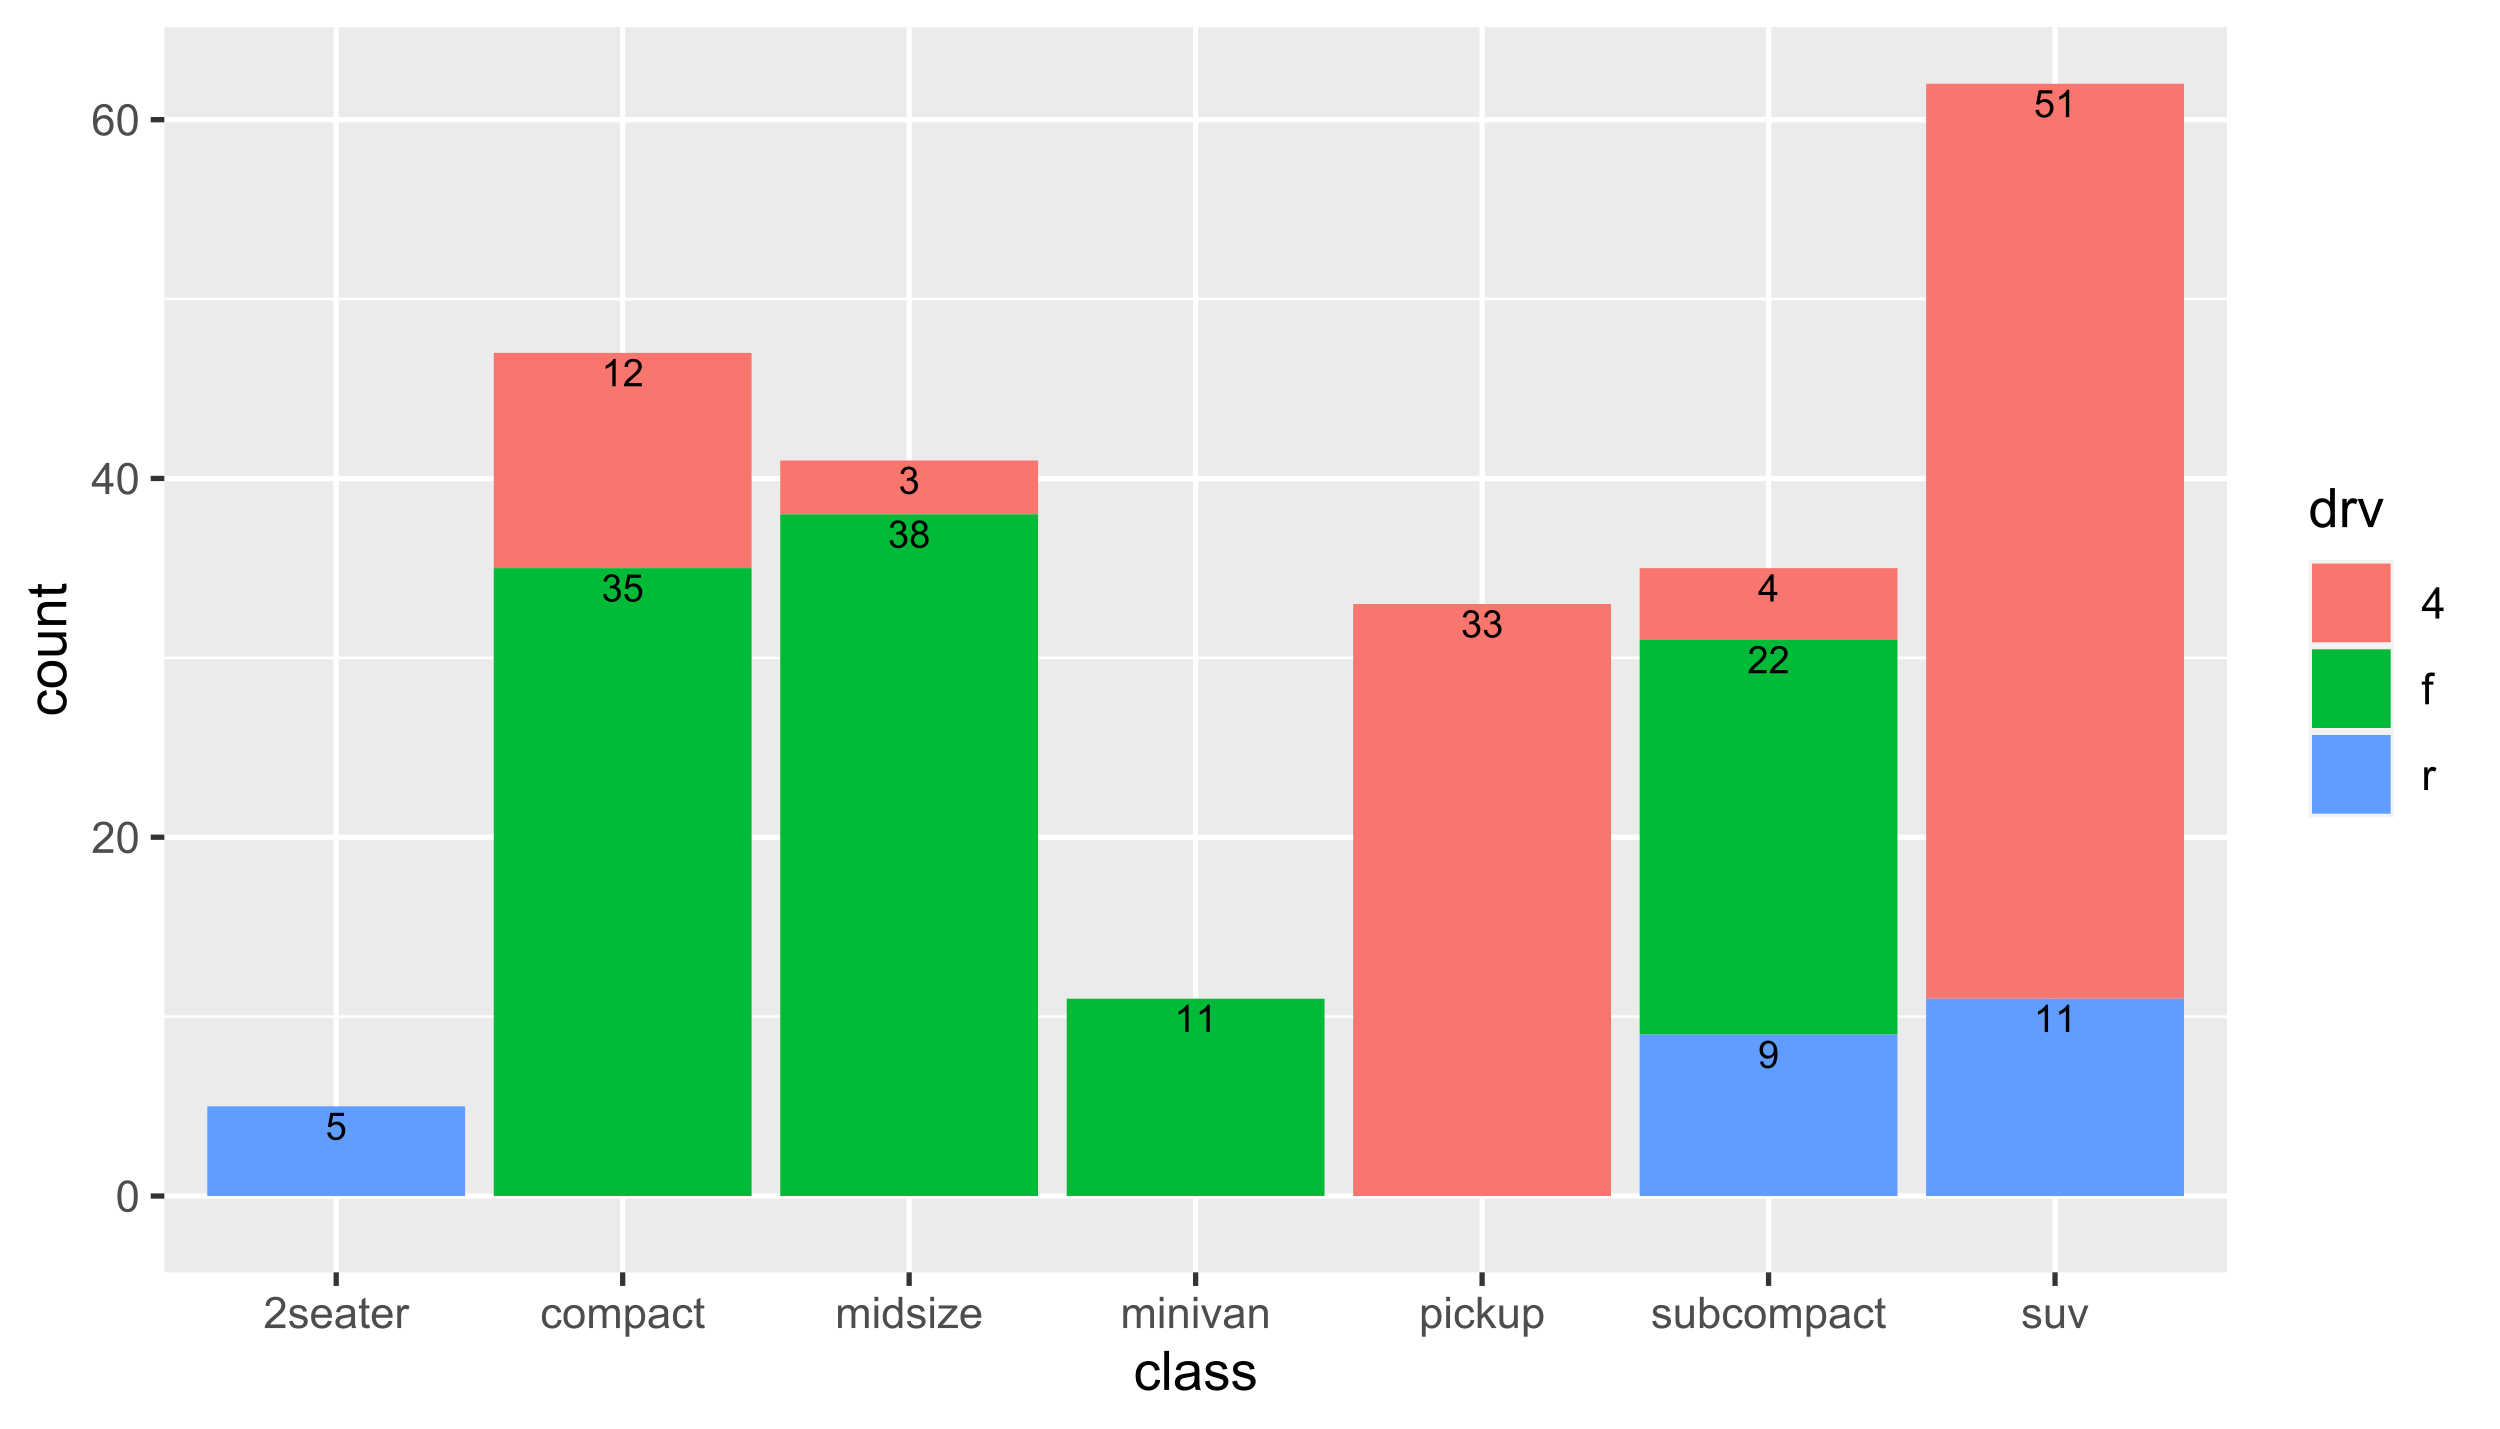 <?xml version="1.0" encoding="UTF-8"?>
<svg xmlns="http://www.w3.org/2000/svg" xmlns:xlink="http://www.w3.org/1999/xlink" width="504pt" height="288pt" viewBox="0 0 504 288" version="1.1">
<defs>
<g>
<symbol overflow="visible" id="glyph0-0">
<path style="stroke:none;" d="M 0.961 0 L 0.961 -4.801 L 4.801 -4.801 L 4.801 0 Z M 1.082 -0.121 L 4.68 -0.121 L 4.68 -4.68 L 1.082 -4.68 Z M 1.082 -0.121 "/>
</symbol>
<symbol overflow="visible" id="glyph0-1">
<path style="stroke:none;" d="M 2.863 0 L 2.188 0 L 2.188 -4.301 C 2.02 -4.145 1.809 -3.988 1.547 -3.836 C 1.281 -3.68 1.043 -3.562 0.836 -3.488 L 0.836 -4.141 C 1.211 -4.316 1.539 -4.531 1.824 -4.785 C 2.105 -5.035 2.309 -5.281 2.426 -5.523 L 2.863 -5.523 Z M 2.863 0 "/>
</symbol>
<symbol overflow="visible" id="glyph0-2">
<path style="stroke:none;" d="M 3.867 -0.648 L 3.867 0 L 0.234 0 C 0.227 -0.16 0.25 -0.316 0.312 -0.469 C 0.398 -0.715 0.547 -0.957 0.754 -1.199 C 0.957 -1.438 1.254 -1.715 1.641 -2.031 C 2.234 -2.52 2.637 -2.91 2.848 -3.199 C 3.059 -3.484 3.164 -3.754 3.164 -4.012 C 3.164 -4.273 3.066 -4.496 2.879 -4.684 C 2.684 -4.863 2.434 -4.957 2.129 -4.961 C 1.801 -4.957 1.543 -4.859 1.352 -4.668 C 1.152 -4.473 1.055 -4.203 1.055 -3.859 L 0.359 -3.93 C 0.402 -4.445 0.582 -4.84 0.895 -5.113 C 1.203 -5.383 1.621 -5.52 2.145 -5.523 C 2.672 -5.52 3.09 -5.371 3.398 -5.082 C 3.703 -4.785 3.855 -4.426 3.859 -3.996 C 3.855 -3.773 3.809 -3.555 3.723 -3.344 C 3.629 -3.129 3.48 -2.906 3.277 -2.672 C 3.066 -2.438 2.719 -2.113 2.234 -1.707 C 1.828 -1.363 1.57 -1.133 1.453 -1.012 C 1.336 -0.891 1.242 -0.77 1.172 -0.648 Z M 3.867 -0.648 "/>
</symbol>
<symbol overflow="visible" id="glyph0-3">
<path style="stroke:none;" d="M 0.324 -1.453 L 0.996 -1.543 C 1.074 -1.156 1.203 -0.883 1.391 -0.715 C 1.574 -0.543 1.805 -0.457 2.074 -0.461 C 2.391 -0.457 2.656 -0.566 2.879 -0.789 C 3.094 -1.008 3.203 -1.281 3.207 -1.609 C 3.203 -1.918 3.102 -2.172 2.902 -2.375 C 2.695 -2.574 2.438 -2.676 2.129 -2.68 C 1.996 -2.676 1.84 -2.652 1.652 -2.602 L 1.73 -3.195 C 1.77 -3.188 1.809 -3.188 1.84 -3.188 C 2.125 -3.188 2.383 -3.262 2.613 -3.41 C 2.844 -3.559 2.957 -3.789 2.961 -4.109 C 2.957 -4.352 2.875 -4.559 2.707 -4.723 C 2.539 -4.883 2.32 -4.961 2.059 -4.965 C 1.793 -4.961 1.574 -4.879 1.402 -4.719 C 1.223 -4.551 1.113 -4.305 1.066 -3.977 L 0.391 -4.098 C 0.473 -4.543 0.66 -4.895 0.953 -5.148 C 1.242 -5.395 1.605 -5.52 2.043 -5.523 C 2.344 -5.52 2.621 -5.453 2.875 -5.328 C 3.125 -5.195 3.316 -5.02 3.453 -4.801 C 3.582 -4.574 3.648 -4.34 3.652 -4.094 C 3.648 -3.852 3.586 -3.633 3.461 -3.441 C 3.332 -3.246 3.145 -3.094 2.895 -2.977 C 3.219 -2.902 3.469 -2.746 3.652 -2.512 C 3.828 -2.273 3.918 -1.977 3.922 -1.625 C 3.918 -1.141 3.746 -0.734 3.398 -0.402 C 3.047 -0.07 2.602 0.094 2.07 0.098 C 1.586 0.094 1.188 -0.047 0.867 -0.332 C 0.547 -0.617 0.363 -0.992 0.324 -1.453 Z M 0.324 -1.453 "/>
</symbol>
<symbol overflow="visible" id="glyph0-4">
<path style="stroke:none;" d="M 2.484 0 L 2.484 -1.316 L 0.098 -1.316 L 0.098 -1.938 L 2.605 -5.5 L 3.16 -5.5 L 3.16 -1.938 L 3.902 -1.938 L 3.902 -1.316 L 3.16 -1.316 L 3.16 0 Z M 2.484 -1.938 L 2.484 -4.414 L 0.762 -1.938 Z M 2.484 -1.938 "/>
</symbol>
<symbol overflow="visible" id="glyph0-5">
<path style="stroke:none;" d="M 0.32 -1.441 L 1.027 -1.5 C 1.074 -1.156 1.195 -0.895 1.391 -0.723 C 1.578 -0.543 1.812 -0.457 2.086 -0.461 C 2.41 -0.457 2.684 -0.578 2.91 -0.828 C 3.133 -1.07 3.246 -1.398 3.25 -1.805 C 3.246 -2.188 3.137 -2.488 2.922 -2.715 C 2.703 -2.934 2.422 -3.047 2.074 -3.051 C 1.855 -3.047 1.656 -2.996 1.484 -2.902 C 1.305 -2.801 1.168 -2.672 1.074 -2.516 L 0.438 -2.598 L 0.973 -5.426 L 3.707 -5.426 L 3.707 -4.777 L 1.512 -4.777 L 1.215 -3.301 C 1.543 -3.527 1.891 -3.645 2.254 -3.645 C 2.734 -3.645 3.141 -3.477 3.469 -3.145 C 3.797 -2.812 3.961 -2.387 3.965 -1.863 C 3.961 -1.363 3.816 -0.934 3.531 -0.574 C 3.176 -0.129 2.695 0.094 2.086 0.094 C 1.586 0.094 1.176 -0.043 0.859 -0.324 C 0.543 -0.602 0.363 -0.977 0.32 -1.441 Z M 0.32 -1.441 "/>
</symbol>
<symbol overflow="visible" id="glyph0-6">
<path style="stroke:none;" d="M 1.359 -2.98 C 1.078 -3.082 0.867 -3.23 0.734 -3.422 C 0.594 -3.609 0.527 -3.836 0.531 -4.105 C 0.527 -4.5 0.672 -4.836 0.961 -5.113 C 1.25 -5.383 1.633 -5.52 2.113 -5.523 C 2.59 -5.52 2.977 -5.379 3.27 -5.102 C 3.562 -4.82 3.707 -4.48 3.711 -4.086 C 3.707 -3.828 3.641 -3.605 3.508 -3.418 C 3.371 -3.227 3.168 -3.082 2.898 -2.98 C 3.234 -2.867 3.492 -2.691 3.668 -2.449 C 3.844 -2.203 3.93 -1.91 3.934 -1.57 C 3.93 -1.102 3.766 -0.707 3.434 -0.387 C 3.102 -0.066 2.664 0.094 2.125 0.094 C 1.578 0.094 1.141 -0.066 0.809 -0.387 C 0.477 -0.707 0.309 -1.105 0.312 -1.59 C 0.309 -1.941 0.398 -2.242 0.582 -2.488 C 0.762 -2.727 1.023 -2.891 1.359 -2.98 Z M 1.223 -4.125 C 1.219 -3.863 1.301 -3.648 1.473 -3.488 C 1.637 -3.32 1.855 -3.238 2.125 -3.242 C 2.383 -3.238 2.598 -3.32 2.766 -3.484 C 2.93 -3.645 3.012 -3.848 3.016 -4.09 C 3.012 -4.336 2.926 -4.543 2.758 -4.711 C 2.586 -4.879 2.375 -4.961 2.121 -4.965 C 1.863 -4.961 1.648 -4.879 1.477 -4.719 C 1.305 -4.551 1.219 -4.355 1.223 -4.125 Z M 1.004 -1.586 C 1 -1.391 1.047 -1.203 1.141 -1.027 C 1.23 -0.844 1.367 -0.707 1.547 -0.609 C 1.727 -0.508 1.918 -0.457 2.129 -0.461 C 2.449 -0.457 2.719 -0.562 2.93 -0.773 C 3.141 -0.98 3.246 -1.242 3.246 -1.562 C 3.246 -1.887 3.137 -2.156 2.922 -2.371 C 2.703 -2.582 2.434 -2.688 2.109 -2.691 C 1.789 -2.688 1.523 -2.582 1.316 -2.375 C 1.105 -2.16 1 -1.898 1.004 -1.586 Z M 1.004 -1.586 "/>
</symbol>
<symbol overflow="visible" id="glyph0-7">
<path style="stroke:none;" d="M 0.422 -1.273 L 1.07 -1.332 C 1.121 -1.023 1.227 -0.805 1.383 -0.668 C 1.539 -0.527 1.738 -0.457 1.98 -0.461 C 2.188 -0.457 2.367 -0.504 2.527 -0.602 C 2.68 -0.695 2.809 -0.824 2.91 -0.984 C 3.008 -1.141 3.09 -1.352 3.16 -1.625 C 3.223 -1.891 3.258 -2.168 3.262 -2.453 C 3.258 -2.48 3.258 -2.527 3.258 -2.59 C 3.125 -2.371 2.941 -2.195 2.707 -2.062 C 2.473 -1.93 2.219 -1.863 1.945 -1.863 C 1.492 -1.863 1.105 -2.027 0.793 -2.359 C 0.473 -2.688 0.316 -3.121 0.32 -3.664 C 0.316 -4.219 0.48 -4.668 0.812 -5.012 C 1.137 -5.348 1.547 -5.52 2.047 -5.523 C 2.402 -5.52 2.73 -5.422 3.027 -5.234 C 3.32 -5.039 3.547 -4.766 3.703 -4.41 C 3.855 -4.051 3.93 -3.535 3.934 -2.863 C 3.93 -2.156 3.855 -1.598 3.703 -1.184 C 3.551 -0.766 3.324 -0.445 3.023 -0.23 C 2.723 -0.012 2.367 0.094 1.965 0.094 C 1.531 0.094 1.18 -0.023 0.91 -0.262 C 0.637 -0.5 0.477 -0.836 0.422 -1.273 Z M 3.184 -3.699 C 3.18 -4.082 3.078 -4.391 2.875 -4.621 C 2.668 -4.844 2.418 -4.957 2.129 -4.961 C 1.824 -4.957 1.562 -4.836 1.344 -4.594 C 1.117 -4.348 1.008 -4.027 1.012 -3.641 C 1.008 -3.289 1.113 -3.008 1.328 -2.789 C 1.539 -2.57 1.801 -2.461 2.113 -2.461 C 2.422 -2.461 2.68 -2.57 2.883 -2.789 C 3.082 -3.008 3.18 -3.309 3.184 -3.699 Z M 3.184 -3.699 "/>
</symbol>
<symbol overflow="visible" id="glyph1-0">
<path style="stroke:none;" d="M 1.102 0 L 1.102 -5.5 L 5.5 -5.5 L 5.5 0 Z M 1.238 -0.137 L 5.363 -0.137 L 5.363 -5.363 L 1.238 -5.363 Z M 1.238 -0.137 "/>
</symbol>
<symbol overflow="visible" id="glyph1-1">
<path style="stroke:none;" d="M 0.367 -3.105 C 0.363 -3.848 0.438 -4.445 0.594 -4.902 C 0.742 -5.355 0.973 -5.707 1.277 -5.953 C 1.578 -6.199 1.957 -6.32 2.418 -6.324 C 2.754 -6.32 3.051 -6.254 3.309 -6.121 C 3.562 -5.984 3.773 -5.789 3.938 -5.531 C 4.102 -5.273 4.23 -4.961 4.328 -4.594 C 4.422 -4.227 4.469 -3.73 4.473 -3.105 C 4.469 -2.367 4.395 -1.77 4.242 -1.316 C 4.09 -0.859 3.863 -0.508 3.562 -0.262 C 3.258 -0.016 2.875 0.105 2.418 0.109 C 1.809 0.105 1.332 -0.109 0.988 -0.547 C 0.57 -1.066 0.363 -1.922 0.367 -3.105 Z M 1.16 -3.105 C 1.16 -2.07 1.281 -1.379 1.523 -1.039 C 1.766 -0.695 2.062 -0.527 2.418 -0.527 C 2.773 -0.527 3.074 -0.699 3.316 -1.043 C 3.559 -1.387 3.68 -2.074 3.68 -3.105 C 3.68 -4.145 3.559 -4.832 3.316 -5.172 C 3.074 -5.512 2.77 -5.684 2.41 -5.684 C 2.051 -5.684 1.77 -5.531 1.559 -5.234 C 1.293 -4.844 1.16 -4.137 1.16 -3.105 Z M 1.16 -3.105 "/>
</symbol>
<symbol overflow="visible" id="glyph1-2">
<path style="stroke:none;" d="M 4.43 -0.742 L 4.43 0 L 0.266 0 C 0.258 -0.188 0.289 -0.367 0.355 -0.539 C 0.461 -0.82 0.629 -1.098 0.863 -1.375 C 1.094 -1.648 1.434 -1.965 1.879 -2.328 C 2.562 -2.887 3.023 -3.332 3.266 -3.664 C 3.5 -3.988 3.621 -4.301 3.625 -4.594 C 3.621 -4.898 3.512 -5.156 3.297 -5.367 C 3.074 -5.578 2.789 -5.684 2.441 -5.684 C 2.066 -5.684 1.77 -5.57 1.547 -5.348 C 1.32 -5.125 1.207 -4.816 1.207 -4.422 L 0.414 -4.504 C 0.465 -5.094 0.668 -5.543 1.027 -5.855 C 1.379 -6.164 1.855 -6.32 2.457 -6.324 C 3.059 -6.32 3.539 -6.152 3.891 -5.82 C 4.242 -5.484 4.418 -5.07 4.422 -4.578 C 4.418 -4.32 4.367 -4.074 4.266 -3.832 C 4.164 -3.59 3.992 -3.332 3.754 -3.062 C 3.512 -2.793 3.113 -2.426 2.562 -1.957 C 2.094 -1.566 1.797 -1.301 1.664 -1.16 C 1.531 -1.02 1.422 -0.879 1.34 -0.742 Z M 4.43 -0.742 "/>
</symbol>
<symbol overflow="visible" id="glyph1-3">
<path style="stroke:none;" d="M 2.844 0 L 2.844 -1.508 L 0.113 -1.508 L 0.113 -2.219 L 2.988 -6.301 L 3.617 -6.301 L 3.617 -2.219 L 4.469 -2.219 L 4.469 -1.508 L 3.617 -1.508 L 3.617 0 Z M 2.844 -2.219 L 2.844 -5.059 L 0.871 -2.219 Z M 2.844 -2.219 "/>
</symbol>
<symbol overflow="visible" id="glyph1-4">
<path style="stroke:none;" d="M 4.379 -4.758 L 3.609 -4.695 C 3.539 -4.996 3.441 -5.219 3.316 -5.359 C 3.105 -5.574 2.848 -5.684 2.543 -5.688 C 2.297 -5.684 2.078 -5.617 1.895 -5.484 C 1.648 -5.305 1.457 -5.043 1.32 -4.703 C 1.176 -4.363 1.105 -3.879 1.102 -3.25 C 1.285 -3.531 1.512 -3.742 1.781 -3.879 C 2.051 -4.016 2.332 -4.082 2.629 -4.086 C 3.141 -4.082 3.578 -3.895 3.945 -3.516 C 4.305 -3.137 4.488 -2.645 4.492 -2.047 C 4.488 -1.648 4.402 -1.281 4.234 -0.941 C 4.062 -0.602 3.828 -0.34 3.531 -0.16 C 3.23 0.02 2.895 0.105 2.52 0.109 C 1.871 0.105 1.344 -0.129 0.941 -0.602 C 0.531 -1.074 0.328 -1.855 0.332 -2.949 C 0.328 -4.16 0.551 -5.047 1.004 -5.602 C 1.395 -6.082 1.926 -6.32 2.59 -6.324 C 3.086 -6.32 3.492 -6.184 3.809 -5.906 C 4.125 -5.629 4.312 -5.246 4.379 -4.758 Z M 1.219 -2.039 C 1.219 -1.773 1.273 -1.516 1.387 -1.273 C 1.5 -1.027 1.66 -0.844 1.863 -0.719 C 2.066 -0.59 2.277 -0.527 2.504 -0.527 C 2.828 -0.527 3.109 -0.656 3.348 -0.922 C 3.578 -1.184 3.695 -1.543 3.699 -2 C 3.695 -2.43 3.582 -2.773 3.352 -3.027 C 3.117 -3.273 2.824 -3.398 2.477 -3.402 C 2.121 -3.398 1.824 -3.273 1.582 -3.027 C 1.34 -2.773 1.219 -2.445 1.219 -2.039 Z M 1.219 -2.039 "/>
</symbol>
<symbol overflow="visible" id="glyph1-5">
<path style="stroke:none;" d="M 0.27 -1.363 L 1.035 -1.484 C 1.078 -1.172 1.199 -0.938 1.395 -0.777 C 1.59 -0.609 1.863 -0.527 2.219 -0.531 C 2.57 -0.527 2.832 -0.602 3.008 -0.75 C 3.176 -0.895 3.262 -1.062 3.266 -1.258 C 3.262 -1.43 3.188 -1.566 3.039 -1.672 C 2.93 -1.734 2.664 -1.824 2.246 -1.934 C 1.676 -2.074 1.285 -2.195 1.066 -2.305 C 0.848 -2.406 0.68 -2.551 0.566 -2.738 C 0.453 -2.918 0.398 -3.125 0.398 -3.352 C 0.398 -3.555 0.445 -3.742 0.539 -3.914 C 0.633 -4.086 0.758 -4.23 0.918 -4.348 C 1.039 -4.434 1.203 -4.508 1.41 -4.574 C 1.617 -4.633 1.84 -4.664 2.078 -4.668 C 2.434 -4.664 2.75 -4.613 3.023 -4.512 C 3.293 -4.406 3.492 -4.266 3.621 -4.09 C 3.75 -3.914 3.84 -3.68 3.891 -3.387 L 3.133 -3.281 C 3.098 -3.516 2.996 -3.699 2.832 -3.832 C 2.664 -3.965 2.434 -4.031 2.137 -4.031 C 1.777 -4.031 1.523 -3.973 1.375 -3.855 C 1.223 -3.738 1.148 -3.598 1.148 -3.441 C 1.148 -3.34 1.18 -3.25 1.242 -3.172 C 1.305 -3.086 1.402 -3.02 1.539 -2.965 C 1.613 -2.934 1.84 -2.867 2.223 -2.766 C 2.766 -2.617 3.148 -2.496 3.367 -2.406 C 3.582 -2.312 3.75 -2.176 3.875 -2 C 3.996 -1.82 4.059 -1.602 4.062 -1.34 C 4.059 -1.078 3.984 -0.836 3.836 -0.609 C 3.684 -0.383 3.465 -0.207 3.184 -0.082 C 2.895 0.039 2.574 0.098 2.223 0.102 C 1.625 0.098 1.172 -0.02 0.863 -0.266 C 0.551 -0.508 0.355 -0.875 0.27 -1.363 Z M 0.27 -1.363 "/>
</symbol>
<symbol overflow="visible" id="glyph1-6">
<path style="stroke:none;" d="M 3.703 -1.469 L 4.504 -1.371 C 4.375 -0.902 4.141 -0.539 3.801 -0.285 C 3.461 -0.027 3.027 0.098 2.496 0.102 C 1.828 0.098 1.297 -0.102 0.906 -0.512 C 0.512 -0.918 0.316 -1.496 0.32 -2.242 C 0.316 -3.008 0.516 -3.605 0.914 -4.031 C 1.309 -4.453 1.82 -4.664 2.453 -4.668 C 3.059 -4.664 3.555 -4.457 3.945 -4.043 C 4.328 -3.629 4.523 -3.043 4.527 -2.289 C 4.523 -2.242 4.523 -2.176 4.523 -2.086 L 1.121 -2.086 C 1.145 -1.582 1.289 -1.195 1.547 -0.93 C 1.801 -0.66 2.117 -0.527 2.5 -0.531 C 2.781 -0.527 3.023 -0.602 3.227 -0.754 C 3.426 -0.902 3.586 -1.141 3.703 -1.469 Z M 1.164 -2.719 L 3.711 -2.719 C 3.672 -3.102 3.578 -3.387 3.422 -3.582 C 3.172 -3.879 2.852 -4.031 2.461 -4.031 C 2.105 -4.031 1.805 -3.91 1.566 -3.672 C 1.32 -3.434 1.188 -3.117 1.164 -2.719 Z M 1.164 -2.719 "/>
</symbol>
<symbol overflow="visible" id="glyph1-7">
<path style="stroke:none;" d="M 3.559 -0.562 C 3.27 -0.32 2.996 -0.148 2.73 -0.047 C 2.465 0.051 2.18 0.098 1.879 0.102 C 1.375 0.098 0.988 -0.02 0.719 -0.266 C 0.449 -0.508 0.316 -0.82 0.316 -1.203 C 0.316 -1.422 0.367 -1.629 0.469 -1.816 C 0.57 -2 0.703 -2.148 0.871 -2.262 C 1.031 -2.371 1.215 -2.453 1.426 -2.516 C 1.574 -2.551 1.805 -2.59 2.113 -2.629 C 2.734 -2.703 3.195 -2.793 3.492 -2.895 C 3.492 -3 3.492 -3.066 3.496 -3.098 C 3.492 -3.41 3.418 -3.633 3.277 -3.766 C 3.074 -3.938 2.781 -4.023 2.398 -4.027 C 2.031 -4.023 1.762 -3.961 1.59 -3.836 C 1.414 -3.707 1.289 -3.48 1.207 -3.16 L 0.453 -3.262 C 0.516 -3.582 0.629 -3.844 0.789 -4.043 C 0.945 -4.242 1.172 -4.395 1.473 -4.504 C 1.77 -4.609 2.117 -4.664 2.508 -4.668 C 2.898 -4.664 3.215 -4.617 3.457 -4.527 C 3.699 -4.434 3.879 -4.32 3.996 -4.184 C 4.109 -4.043 4.188 -3.867 4.238 -3.656 C 4.258 -3.523 4.27 -3.285 4.273 -2.945 L 4.273 -1.914 C 4.27 -1.191 4.289 -0.734 4.324 -0.547 C 4.355 -0.352 4.418 -0.172 4.52 0 L 3.711 0 C 3.629 -0.16 3.578 -0.348 3.559 -0.562 Z M 3.492 -2.289 C 3.211 -2.172 2.789 -2.074 2.23 -2 C 1.91 -1.949 1.684 -1.898 1.555 -1.844 C 1.422 -1.785 1.32 -1.699 1.25 -1.59 C 1.176 -1.477 1.141 -1.355 1.145 -1.227 C 1.141 -1.016 1.219 -0.844 1.379 -0.707 C 1.531 -0.57 1.762 -0.504 2.062 -0.504 C 2.359 -0.504 2.621 -0.566 2.855 -0.699 C 3.086 -0.824 3.258 -1.004 3.367 -1.234 C 3.449 -1.406 3.492 -1.664 3.492 -2.008 Z M 3.492 -2.289 "/>
</symbol>
<symbol overflow="visible" id="glyph1-8">
<path style="stroke:none;" d="M 2.27 -0.691 L 2.379 -0.008 C 2.16 0.039 1.965 0.059 1.797 0.059 C 1.512 0.059 1.293 0.016 1.141 -0.074 C 0.984 -0.16 0.875 -0.277 0.816 -0.422 C 0.75 -0.566 0.719 -0.871 0.723 -1.336 L 0.723 -3.961 L 0.156 -3.961 L 0.156 -4.562 L 0.723 -4.562 L 0.723 -5.695 L 1.492 -6.156 L 1.492 -4.562 L 2.27 -4.562 L 2.27 -3.961 L 1.492 -3.961 L 1.492 -1.293 C 1.488 -1.07 1.5 -0.93 1.531 -0.867 C 1.555 -0.805 1.602 -0.754 1.664 -0.715 C 1.727 -0.676 1.812 -0.656 1.93 -0.66 C 2.012 -0.656 2.125 -0.668 2.27 -0.691 Z M 2.27 -0.691 "/>
</symbol>
<symbol overflow="visible" id="glyph1-9">
<path style="stroke:none;" d="M 0.57 0 L 0.57 -4.562 L 1.266 -4.562 L 1.266 -3.871 C 1.445 -4.191 1.609 -4.406 1.758 -4.512 C 1.906 -4.613 2.07 -4.664 2.258 -4.668 C 2.516 -4.664 2.781 -4.582 3.051 -4.418 L 2.785 -3.699 C 2.59 -3.809 2.402 -3.867 2.219 -3.867 C 2.047 -3.867 1.895 -3.816 1.762 -3.715 C 1.625 -3.613 1.527 -3.473 1.473 -3.293 C 1.383 -3.016 1.34 -2.715 1.344 -2.391 L 1.344 0 Z M 0.57 0 "/>
</symbol>
<symbol overflow="visible" id="glyph1-10">
<path style="stroke:none;" d="M 3.559 -1.672 L 4.32 -1.574 C 4.234 -1.047 4.023 -0.637 3.68 -0.34 C 3.336 -0.047 2.914 0.098 2.418 0.102 C 1.793 0.098 1.293 -0.102 0.914 -0.508 C 0.531 -0.914 0.34 -1.5 0.344 -2.266 C 0.34 -2.754 0.422 -3.184 0.586 -3.559 C 0.75 -3.926 0.996 -4.203 1.332 -4.391 C 1.664 -4.57 2.027 -4.664 2.422 -4.668 C 2.914 -4.664 3.32 -4.539 3.641 -4.289 C 3.953 -4.039 4.156 -3.684 4.246 -3.223 L 3.492 -3.105 C 3.422 -3.41 3.293 -3.641 3.113 -3.797 C 2.926 -3.953 2.707 -4.031 2.453 -4.031 C 2.062 -4.031 1.746 -3.891 1.504 -3.609 C 1.258 -3.328 1.137 -2.887 1.141 -2.285 C 1.137 -1.672 1.254 -1.227 1.492 -0.949 C 1.723 -0.668 2.027 -0.527 2.41 -0.531 C 2.711 -0.527 2.965 -0.621 3.172 -0.809 C 3.371 -0.996 3.5 -1.281 3.559 -1.672 Z M 3.559 -1.672 "/>
</symbol>
<symbol overflow="visible" id="glyph1-11">
<path style="stroke:none;" d="M 0.293 -2.281 C 0.293 -3.125 0.527 -3.754 0.996 -4.16 C 1.387 -4.496 1.863 -4.664 2.434 -4.668 C 3.059 -4.664 3.57 -4.457 3.969 -4.051 C 4.363 -3.637 4.562 -3.07 4.566 -2.348 C 4.562 -1.758 4.477 -1.297 4.301 -0.961 C 4.125 -0.625 3.867 -0.363 3.535 -0.176 C 3.195 0.008 2.828 0.098 2.434 0.102 C 1.789 0.098 1.273 -0.102 0.883 -0.512 C 0.488 -0.918 0.293 -1.508 0.293 -2.281 Z M 1.086 -2.281 C 1.082 -1.695 1.211 -1.258 1.469 -0.969 C 1.723 -0.672 2.043 -0.527 2.434 -0.531 C 2.812 -0.527 3.133 -0.672 3.391 -0.969 C 3.645 -1.258 3.773 -1.707 3.773 -2.309 C 3.773 -2.871 3.645 -3.297 3.387 -3.59 C 3.129 -3.879 2.809 -4.023 2.434 -4.027 C 2.043 -4.023 1.723 -3.879 1.469 -3.594 C 1.211 -3.301 1.082 -2.863 1.086 -2.281 Z M 1.086 -2.281 "/>
</symbol>
<symbol overflow="visible" id="glyph1-12">
<path style="stroke:none;" d="M 0.578 0 L 0.578 -4.562 L 1.273 -4.562 L 1.273 -3.922 C 1.414 -4.141 1.605 -4.32 1.844 -4.461 C 2.078 -4.594 2.348 -4.664 2.656 -4.668 C 2.992 -4.664 3.27 -4.594 3.488 -4.457 C 3.699 -4.312 3.852 -4.117 3.945 -3.867 C 4.301 -4.398 4.773 -4.664 5.355 -4.668 C 5.805 -4.664 6.148 -4.539 6.395 -4.289 C 6.637 -4.039 6.762 -3.652 6.762 -3.133 L 6.762 0 L 5.996 0 L 5.996 -2.875 C 5.992 -3.184 5.969 -3.406 5.918 -3.543 C 5.867 -3.676 5.773 -3.785 5.645 -3.871 C 5.512 -3.953 5.359 -3.996 5.184 -3.996 C 4.859 -3.996 4.594 -3.887 4.383 -3.676 C 4.172 -3.457 4.066 -3.117 4.066 -2.652 L 4.066 0 L 3.293 0 L 3.293 -2.965 C 3.293 -3.309 3.227 -3.566 3.102 -3.738 C 2.973 -3.91 2.77 -3.996 2.484 -3.996 C 2.266 -3.996 2.062 -3.938 1.879 -3.824 C 1.691 -3.707 1.559 -3.539 1.477 -3.32 C 1.391 -3.098 1.348 -2.781 1.352 -2.367 L 1.352 0 Z M 0.578 0 "/>
</symbol>
<symbol overflow="visible" id="glyph1-13">
<path style="stroke:none;" d="M 0.578 1.75 L 0.578 -4.562 L 1.285 -4.562 L 1.285 -3.969 C 1.449 -4.199 1.637 -4.375 1.848 -4.492 C 2.051 -4.605 2.305 -4.664 2.609 -4.668 C 2.992 -4.664 3.336 -4.562 3.637 -4.367 C 3.934 -4.164 4.16 -3.883 4.312 -3.516 C 4.465 -3.148 4.539 -2.746 4.543 -2.316 C 4.539 -1.848 4.457 -1.43 4.289 -1.055 C 4.121 -0.68 3.875 -0.391 3.559 -0.195 C 3.238 0.004 2.902 0.098 2.551 0.102 C 2.289 0.098 2.059 0.047 1.855 -0.059 C 1.648 -0.168 1.48 -0.305 1.352 -0.473 L 1.352 1.75 Z M 1.281 -2.258 C 1.277 -1.664 1.395 -1.23 1.637 -0.953 C 1.871 -0.668 2.16 -0.527 2.5 -0.531 C 2.84 -0.527 3.133 -0.672 3.383 -0.969 C 3.625 -1.258 3.75 -1.711 3.75 -2.32 C 3.75 -2.898 3.629 -3.332 3.391 -3.625 C 3.152 -3.914 2.867 -4.059 2.535 -4.062 C 2.203 -4.059 1.91 -3.906 1.66 -3.598 C 1.402 -3.289 1.277 -2.84 1.281 -2.258 Z M 1.281 -2.258 "/>
</symbol>
<symbol overflow="visible" id="glyph1-14">
<path style="stroke:none;" d="M 0.586 -5.41 L 0.586 -6.301 L 1.359 -6.301 L 1.359 -5.41 Z M 0.586 0 L 0.586 -4.562 L 1.359 -4.562 L 1.359 0 Z M 0.586 0 "/>
</symbol>
<symbol overflow="visible" id="glyph1-15">
<path style="stroke:none;" d="M 3.539 0 L 3.539 -0.574 C 3.25 -0.125 2.824 0.098 2.266 0.102 C 1.898 0.098 1.562 0 1.262 -0.199 C 0.953 -0.398 0.719 -0.676 0.551 -1.039 C 0.383 -1.395 0.297 -1.809 0.301 -2.277 C 0.297 -2.73 0.375 -3.145 0.527 -3.516 C 0.68 -3.887 0.906 -4.172 1.211 -4.371 C 1.512 -4.566 1.852 -4.664 2.23 -4.668 C 2.5 -4.664 2.746 -4.605 2.965 -4.492 C 3.18 -4.375 3.352 -4.223 3.488 -4.039 L 3.488 -6.301 L 4.258 -6.301 L 4.258 0 Z M 1.094 -2.277 C 1.09 -1.691 1.215 -1.254 1.465 -0.965 C 1.711 -0.672 2 -0.527 2.336 -0.531 C 2.672 -0.527 2.961 -0.664 3.199 -0.945 C 3.434 -1.219 3.551 -1.641 3.555 -2.211 C 3.551 -2.832 3.43 -3.293 3.191 -3.586 C 2.949 -3.879 2.652 -4.023 2.305 -4.027 C 1.957 -4.023 1.672 -3.883 1.441 -3.605 C 1.207 -3.32 1.09 -2.879 1.094 -2.277 Z M 1.094 -2.277 "/>
</symbol>
<symbol overflow="visible" id="glyph1-16">
<path style="stroke:none;" d="M 0.172 0 L 0.172 -0.629 L 3.078 -3.961 C 2.742 -3.945 2.453 -3.938 2.203 -3.938 L 0.344 -3.938 L 0.344 -4.562 L 4.074 -4.562 L 4.074 -4.051 L 1.602 -1.156 L 1.125 -0.629 C 1.469 -0.648 1.793 -0.66 2.102 -0.664 L 4.211 -0.664 L 4.211 0 Z M 0.172 0 "/>
</symbol>
<symbol overflow="visible" id="glyph1-17">
<path style="stroke:none;" d="M 0.578 0 L 0.578 -4.562 L 1.277 -4.562 L 1.277 -3.914 C 1.609 -4.414 2.09 -4.664 2.727 -4.668 C 3 -4.664 3.254 -4.613 3.484 -4.52 C 3.715 -4.418 3.887 -4.289 4.004 -4.129 C 4.113 -3.969 4.195 -3.777 4.246 -3.559 C 4.273 -3.41 4.289 -3.16 4.289 -2.805 L 4.289 0 L 3.516 0 L 3.516 -2.777 C 3.516 -3.09 3.484 -3.324 3.426 -3.484 C 3.363 -3.637 3.258 -3.762 3.105 -3.855 C 2.949 -3.949 2.77 -3.996 2.566 -3.996 C 2.234 -3.996 1.949 -3.891 1.711 -3.68 C 1.469 -3.469 1.348 -3.07 1.352 -2.492 L 1.352 0 Z M 0.578 0 "/>
</symbol>
<symbol overflow="visible" id="glyph1-18">
<path style="stroke:none;" d="M 1.848 0 L 0.113 -4.562 L 0.93 -4.562 L 1.906 -1.832 C 2.008 -1.531 2.105 -1.223 2.199 -0.91 C 2.266 -1.148 2.363 -1.438 2.488 -1.777 L 3.504 -4.562 L 4.297 -4.562 L 2.57 0 Z M 1.848 0 "/>
</symbol>
<symbol overflow="visible" id="glyph1-19">
<path style="stroke:none;" d="M 0.586 0 L 0.586 -6.301 L 1.359 -6.301 L 1.359 -2.707 L 3.188 -4.562 L 4.188 -4.562 L 2.445 -2.871 L 4.367 0 L 3.41 0 L 1.902 -2.332 L 1.359 -1.809 L 1.359 0 Z M 0.586 0 "/>
</symbol>
<symbol overflow="visible" id="glyph1-20">
<path style="stroke:none;" d="M 3.57 0 L 3.57 -0.672 C 3.211 -0.156 2.73 0.098 2.121 0.102 C 1.852 0.098 1.598 0.051 1.367 -0.051 C 1.133 -0.152 0.961 -0.281 0.848 -0.441 C 0.734 -0.594 0.656 -0.785 0.609 -1.016 C 0.578 -1.164 0.562 -1.406 0.562 -1.734 L 0.562 -4.562 L 1.336 -4.562 L 1.336 -2.031 C 1.336 -1.625 1.352 -1.352 1.383 -1.215 C 1.43 -1.008 1.531 -0.848 1.691 -0.734 C 1.848 -0.617 2.043 -0.562 2.277 -0.562 C 2.508 -0.562 2.727 -0.621 2.93 -0.738 C 3.133 -0.855 3.273 -1.016 3.359 -1.227 C 3.441 -1.43 3.484 -1.727 3.488 -2.117 L 3.488 -4.562 L 4.262 -4.562 L 4.262 0 Z M 3.57 0 "/>
</symbol>
<symbol overflow="visible" id="glyph1-21">
<path style="stroke:none;" d="M 1.293 0 L 0.574 0 L 0.574 -6.301 L 1.348 -6.301 L 1.348 -4.051 C 1.676 -4.457 2.094 -4.664 2.602 -4.668 C 2.879 -4.664 3.141 -4.605 3.395 -4.496 C 3.645 -4.379 3.852 -4.223 4.016 -4.02 C 4.172 -3.812 4.301 -3.562 4.395 -3.277 C 4.484 -2.984 4.527 -2.676 4.531 -2.352 C 4.527 -1.562 4.336 -0.957 3.953 -0.535 C 3.566 -0.109 3.102 0.098 2.562 0.102 C 2.02 0.098 1.598 -0.121 1.293 -0.57 Z M 1.285 -2.316 C 1.281 -1.766 1.355 -1.371 1.508 -1.129 C 1.75 -0.727 2.082 -0.527 2.496 -0.531 C 2.832 -0.527 3.121 -0.676 3.371 -0.973 C 3.613 -1.266 3.738 -1.703 3.742 -2.285 C 3.738 -2.879 3.621 -3.316 3.387 -3.605 C 3.152 -3.887 2.867 -4.031 2.531 -4.031 C 2.191 -4.031 1.898 -3.883 1.652 -3.59 C 1.406 -3.293 1.281 -2.867 1.285 -2.316 Z M 1.285 -2.316 "/>
</symbol>
<symbol overflow="visible" id="glyph1-22">
<path style="stroke:none;" d="M 0.766 0 L 0.766 -3.961 L 0.082 -3.961 L 0.082 -4.562 L 0.766 -4.562 L 0.766 -5.047 C 0.762 -5.352 0.789 -5.582 0.848 -5.73 C 0.918 -5.93 1.047 -6.09 1.238 -6.219 C 1.422 -6.34 1.688 -6.402 2.027 -6.406 C 2.246 -6.402 2.484 -6.379 2.75 -6.328 L 2.633 -5.656 C 2.469 -5.68 2.32 -5.695 2.18 -5.699 C 1.945 -5.695 1.777 -5.645 1.68 -5.547 C 1.582 -5.445 1.535 -5.258 1.535 -4.984 L 1.535 -4.562 L 2.422 -4.562 L 2.422 -3.961 L 1.535 -3.961 L 1.535 0 Z M 0.766 0 "/>
</symbol>
<symbol overflow="visible" id="glyph2-0">
<path style="stroke:none;" d="M 1.375 0 L 1.375 -6.875 L 6.875 -6.875 L 6.875 0 Z M 1.547 -0.172 L 6.703 -0.172 L 6.703 -6.703 L 1.547 -6.703 Z M 1.547 -0.172 "/>
</symbol>
<symbol overflow="visible" id="glyph2-1">
<path style="stroke:none;" d="M 4.445 -2.09 L 5.398 -1.965 C 5.289 -1.309 5.023 -0.797 4.598 -0.426 C 4.168 -0.055 3.645 0.129 3.023 0.129 C 2.242 0.129 1.613 -0.125 1.141 -0.637 C 0.664 -1.145 0.426 -1.875 0.43 -2.832 C 0.426 -3.441 0.527 -3.98 0.734 -4.445 C 0.938 -4.906 1.25 -5.254 1.668 -5.484 C 2.082 -5.715 2.535 -5.828 3.031 -5.832 C 3.645 -5.828 4.152 -5.672 4.547 -5.363 C 4.941 -5.047 5.191 -4.602 5.305 -4.027 L 4.367 -3.883 C 4.273 -4.262 4.117 -4.551 3.891 -4.746 C 3.664 -4.941 3.387 -5.039 3.066 -5.039 C 2.574 -5.039 2.18 -4.863 1.879 -4.516 C 1.57 -4.164 1.418 -3.613 1.422 -2.859 C 1.418 -2.09 1.566 -1.531 1.863 -1.184 C 2.156 -0.836 2.539 -0.66 3.012 -0.664 C 3.391 -0.66 3.707 -0.777 3.961 -1.012 C 4.215 -1.242 4.375 -1.602 4.445 -2.09 Z M 4.445 -2.09 "/>
</symbol>
<symbol overflow="visible" id="glyph2-2">
<path style="stroke:none;" d="M 0.703 0 L 0.703 -7.875 L 1.672 -7.875 L 1.672 0 Z M 0.703 0 "/>
</symbol>
<symbol overflow="visible" id="glyph2-3">
<path style="stroke:none;" d="M 4.445 -0.703 C 4.086 -0.398 3.742 -0.184 3.414 -0.059 C 3.082 0.066 2.727 0.129 2.348 0.129 C 1.719 0.129 1.238 -0.023 0.902 -0.328 C 0.566 -0.633 0.398 -1.023 0.398 -1.504 C 0.398 -1.781 0.461 -2.035 0.586 -2.27 C 0.711 -2.496 0.875 -2.684 1.086 -2.824 C 1.289 -2.965 1.523 -3.07 1.781 -3.141 C 1.969 -3.191 2.254 -3.238 2.641 -3.289 C 3.418 -3.375 3.992 -3.488 4.367 -3.621 C 4.367 -3.754 4.371 -3.836 4.371 -3.871 C 4.371 -4.266 4.277 -4.543 4.098 -4.703 C 3.848 -4.918 3.48 -5.027 2.996 -5.031 C 2.539 -5.027 2.203 -4.949 1.988 -4.793 C 1.77 -4.633 1.609 -4.352 1.508 -3.949 L 0.562 -4.078 C 0.648 -4.48 0.789 -4.805 0.988 -5.055 C 1.184 -5.301 1.469 -5.492 1.844 -5.629 C 2.215 -5.762 2.645 -5.828 3.137 -5.832 C 3.621 -5.828 4.02 -5.773 4.324 -5.66 C 4.629 -5.543 4.852 -5.398 4.996 -5.227 C 5.137 -5.055 5.238 -4.836 5.297 -4.57 C 5.328 -4.406 5.344 -4.109 5.344 -3.68 L 5.344 -2.391 C 5.344 -1.492 5.363 -0.922 5.406 -0.684 C 5.445 -0.445 5.527 -0.219 5.648 0 L 4.641 0 C 4.539 -0.199 4.473 -0.434 4.445 -0.703 Z M 4.367 -2.863 C 4.012 -2.719 3.488 -2.598 2.789 -2.496 C 2.391 -2.438 2.105 -2.371 1.941 -2.301 C 1.773 -2.227 1.648 -2.121 1.562 -1.988 C 1.473 -1.848 1.43 -1.695 1.43 -1.531 C 1.43 -1.27 1.527 -1.055 1.723 -0.887 C 1.918 -0.711 2.203 -0.625 2.578 -0.629 C 2.949 -0.625 3.277 -0.707 3.57 -0.871 C 3.859 -1.031 4.074 -1.254 4.211 -1.543 C 4.312 -1.754 4.363 -2.078 4.367 -2.508 Z M 4.367 -2.863 "/>
</symbol>
<symbol overflow="visible" id="glyph2-4">
<path style="stroke:none;" d="M 0.34 -1.703 L 1.293 -1.852 C 1.344 -1.469 1.492 -1.172 1.742 -0.969 C 1.984 -0.762 2.328 -0.66 2.773 -0.664 C 3.211 -0.66 3.539 -0.75 3.758 -0.934 C 3.969 -1.113 4.078 -1.328 4.082 -1.574 C 4.078 -1.789 3.984 -1.961 3.797 -2.09 C 3.664 -2.172 3.332 -2.281 2.809 -2.418 C 2.098 -2.594 1.605 -2.75 1.332 -2.883 C 1.055 -3.012 0.848 -3.191 0.711 -3.422 C 0.566 -3.652 0.496 -3.906 0.5 -4.188 C 0.496 -4.441 0.555 -4.676 0.672 -4.895 C 0.785 -5.105 0.945 -5.289 1.148 -5.438 C 1.297 -5.547 1.5 -5.637 1.762 -5.715 C 2.02 -5.789 2.301 -5.828 2.602 -5.832 C 3.047 -5.828 3.438 -5.766 3.777 -5.637 C 4.113 -5.508 4.363 -5.332 4.527 -5.113 C 4.688 -4.891 4.797 -4.598 4.859 -4.234 L 3.914 -4.102 C 3.871 -4.395 3.746 -4.621 3.543 -4.789 C 3.336 -4.953 3.043 -5.039 2.668 -5.039 C 2.223 -5.039 1.906 -4.965 1.719 -4.816 C 1.523 -4.668 1.43 -4.496 1.434 -4.301 C 1.43 -4.176 1.469 -4.062 1.551 -3.965 C 1.629 -3.859 1.754 -3.773 1.922 -3.707 C 2.016 -3.668 2.301 -3.586 2.777 -3.461 C 3.461 -3.273 3.938 -3.121 4.207 -3.008 C 4.477 -2.891 4.688 -2.723 4.844 -2.504 C 4.996 -2.277 5.074 -2.004 5.074 -1.676 C 5.074 -1.352 4.98 -1.047 4.793 -0.766 C 4.605 -0.48 4.332 -0.262 3.98 -0.105 C 3.621 0.051 3.223 0.129 2.777 0.129 C 2.035 0.129 1.469 -0.023 1.082 -0.332 C 0.691 -0.641 0.445 -1.098 0.34 -1.703 Z M 0.34 -1.703 "/>
</symbol>
<symbol overflow="visible" id="glyph2-5">
<path style="stroke:none;" d="M 4.426 0 L 4.426 -0.719 C 4.059 -0.152 3.527 0.129 2.832 0.129 C 2.371 0.129 1.953 0.004 1.574 -0.246 C 1.191 -0.496 0.895 -0.844 0.688 -1.297 C 0.477 -1.742 0.375 -2.262 0.375 -2.848 C 0.375 -3.414 0.469 -3.93 0.66 -4.395 C 0.848 -4.859 1.133 -5.215 1.516 -5.461 C 1.895 -5.707 2.32 -5.828 2.789 -5.832 C 3.133 -5.828 3.438 -5.758 3.707 -5.613 C 3.973 -5.469 4.191 -5.277 4.359 -5.047 L 4.359 -7.875 L 5.324 -7.875 L 5.324 0 Z M 1.371 -2.848 C 1.371 -2.113 1.523 -1.566 1.832 -1.207 C 2.137 -0.844 2.5 -0.66 2.922 -0.664 C 3.34 -0.66 3.699 -0.836 3.996 -1.184 C 4.293 -1.527 4.441 -2.055 4.441 -2.766 C 4.441 -3.547 4.289 -4.117 3.988 -4.484 C 3.688 -4.844 3.316 -5.027 2.879 -5.031 C 2.445 -5.027 2.086 -4.852 1.801 -4.504 C 1.512 -4.152 1.371 -3.602 1.371 -2.848 Z M 1.371 -2.848 "/>
</symbol>
<symbol overflow="visible" id="glyph2-6">
<path style="stroke:none;" d="M 0.715 0 L 0.715 -5.703 L 1.586 -5.703 L 1.586 -4.84 C 1.805 -5.242 2.008 -5.508 2.199 -5.637 C 2.383 -5.766 2.59 -5.828 2.82 -5.832 C 3.141 -5.828 3.473 -5.727 3.812 -5.523 L 3.48 -4.625 C 3.242 -4.762 3.004 -4.832 2.773 -4.836 C 2.555 -4.832 2.363 -4.77 2.199 -4.645 C 2.027 -4.516 1.91 -4.34 1.844 -4.113 C 1.73 -3.77 1.676 -3.391 1.68 -2.984 L 1.68 0 Z M 0.715 0 "/>
</symbol>
<symbol overflow="visible" id="glyph2-7">
<path style="stroke:none;" d="M 2.309 0 L 0.141 -5.703 L 1.16 -5.703 L 2.383 -2.289 C 2.512 -1.918 2.633 -1.535 2.75 -1.141 C 2.832 -1.438 2.953 -1.797 3.109 -2.223 L 4.379 -5.703 L 5.371 -5.703 L 3.211 0 Z M 2.309 0 "/>
</symbol>
<symbol overflow="visible" id="glyph3-0">
<path style="stroke:none;" d="M 0 -1.375 L -6.875 -1.375 L -6.875 -6.875 L 0 -6.875 Z M -0.172 -1.547 L -0.172 -6.703 L -6.703 -6.703 L -6.703 -1.547 Z M -0.172 -1.547 "/>
</symbol>
<symbol overflow="visible" id="glyph3-1">
<path style="stroke:none;" d="M -2.09 -4.445 L -1.965 -5.398 C -1.309 -5.289 -0.797 -5.023 -0.426 -4.598 C -0.055 -4.168 0.129 -3.645 0.129 -3.023 C 0.129 -2.242 -0.125 -1.613 -0.637 -1.141 C -1.145 -0.664 -1.875 -0.426 -2.832 -0.43 C -3.441 -0.426 -3.98 -0.527 -4.445 -0.734 C -4.906 -0.938 -5.254 -1.25 -5.484 -1.668 C -5.715 -2.082 -5.828 -2.535 -5.832 -3.031 C -5.828 -3.645 -5.672 -4.152 -5.363 -4.547 C -5.047 -4.941 -4.602 -5.191 -4.027 -5.305 L -3.883 -4.367 C -4.262 -4.273 -4.551 -4.117 -4.746 -3.891 C -4.941 -3.664 -5.039 -3.387 -5.039 -3.066 C -5.039 -2.574 -4.863 -2.18 -4.516 -1.879 C -4.164 -1.57 -3.613 -1.418 -2.859 -1.422 C -2.09 -1.418 -1.531 -1.566 -1.184 -1.863 C -0.836 -2.156 -0.66 -2.539 -0.664 -3.012 C -0.66 -3.391 -0.777 -3.707 -1.012 -3.961 C -1.242 -4.215 -1.602 -4.375 -2.09 -4.445 Z M -2.09 -4.445 "/>
</symbol>
<symbol overflow="visible" id="glyph3-2">
<path style="stroke:none;" d="M -2.852 -0.367 C -3.906 -0.363 -4.688 -0.656 -5.199 -1.246 C -5.617 -1.734 -5.828 -2.332 -5.832 -3.039 C -5.828 -3.82 -5.574 -4.461 -5.062 -4.961 C -4.547 -5.457 -3.836 -5.707 -2.934 -5.711 C -2.195 -5.707 -1.617 -5.598 -1.199 -5.379 C -0.777 -5.156 -0.449 -4.832 -0.219 -4.414 C 0.016 -3.992 0.129 -3.535 0.129 -3.039 C 0.129 -2.238 -0.125 -1.594 -0.637 -1.105 C -1.148 -0.609 -1.887 -0.363 -2.852 -0.367 Z M -2.852 -1.359 C -2.121 -1.359 -1.574 -1.516 -1.211 -1.836 C -0.844 -2.152 -0.66 -2.555 -0.664 -3.039 C -0.66 -3.516 -0.844 -3.914 -1.211 -4.234 C -1.574 -4.551 -2.133 -4.711 -2.883 -4.715 C -3.586 -4.711 -4.117 -4.551 -4.484 -4.234 C -4.844 -3.91 -5.027 -3.512 -5.031 -3.039 C -5.027 -2.555 -4.848 -2.152 -4.488 -1.836 C -4.129 -1.516 -3.582 -1.359 -2.852 -1.359 Z M -2.852 -1.359 "/>
</symbol>
<symbol overflow="visible" id="glyph3-3">
<path style="stroke:none;" d="M 0 -4.465 L -0.836 -4.465 C -0.191 -4.02 0.129 -3.414 0.129 -2.652 C 0.129 -2.312 0.066 -2 -0.062 -1.711 C -0.191 -1.418 -0.355 -1.199 -0.551 -1.059 C -0.746 -0.914 -0.984 -0.816 -1.266 -0.762 C -1.453 -0.723 -1.754 -0.703 -2.172 -0.703 L -5.703 -0.703 L -5.703 -1.672 L -2.539 -1.672 C -2.031 -1.668 -1.691 -1.688 -1.52 -1.73 C -1.262 -1.785 -1.062 -1.914 -0.918 -2.113 C -0.773 -2.309 -0.703 -2.555 -0.703 -2.848 C -0.703 -3.137 -0.777 -3.406 -0.926 -3.66 C -1.074 -3.914 -1.273 -4.094 -1.531 -4.199 C -1.785 -4.305 -2.16 -4.359 -2.648 -4.359 L -5.703 -4.359 L -5.703 -5.328 L 0 -5.328 Z M 0 -4.465 "/>
</symbol>
<symbol overflow="visible" id="glyph3-4">
<path style="stroke:none;" d="M 0 -0.727 L -5.703 -0.727 L -5.703 -1.594 L -4.895 -1.594 C -5.516 -2.012 -5.828 -2.617 -5.832 -3.41 C -5.828 -3.754 -5.766 -4.066 -5.645 -4.355 C -5.52 -4.641 -5.359 -4.859 -5.16 -5.004 C -4.957 -5.145 -4.719 -5.242 -4.445 -5.305 C -4.266 -5.336 -3.953 -5.355 -3.508 -5.359 L 0 -5.359 L 0 -4.395 L -3.469 -4.395 C -3.863 -4.395 -4.156 -4.355 -4.352 -4.281 C -4.543 -4.203 -4.699 -4.07 -4.82 -3.879 C -4.934 -3.688 -4.992 -3.461 -4.996 -3.207 C -4.992 -2.793 -4.859 -2.438 -4.602 -2.141 C -4.336 -1.836 -3.844 -1.688 -3.117 -1.691 L 0 -1.691 Z M 0 -0.727 "/>
</symbol>
<symbol overflow="visible" id="glyph3-5">
<path style="stroke:none;" d="M -0.863 -2.836 L -0.012 -2.977 C 0.043 -2.703 0.07 -2.457 0.074 -2.246 C 0.07 -1.891 0.02 -1.621 -0.09 -1.43 C -0.199 -1.234 -0.348 -1.098 -0.527 -1.02 C -0.707 -0.941 -1.086 -0.902 -1.672 -0.902 L -4.953 -0.902 L -4.953 -0.195 L -5.703 -0.195 L -5.703 -0.902 L -7.117 -0.902 L -7.695 -1.863 L -5.703 -1.863 L -5.703 -2.836 L -4.953 -2.836 L -4.953 -1.863 L -1.617 -1.863 C -1.34 -1.863 -1.16 -1.879 -1.082 -1.914 C -1 -1.945 -0.938 -2 -0.895 -2.078 C -0.848 -2.152 -0.824 -2.262 -0.828 -2.41 C -0.824 -2.516 -0.836 -2.66 -0.863 -2.836 Z M -0.863 -2.836 "/>
</symbol>
</g>
<clipPath id="clip1">
  <path d="M 33.129 5.48 L 448.949 5.48 L 448.949 256.512 L 33.129 256.512 Z M 33.129 5.48 "/>
</clipPath>
<clipPath id="clip2">
  <path d="M 33.129 204 L 448.949 204 L 448.949 206 L 33.129 206 Z M 33.129 204 "/>
</clipPath>
<clipPath id="clip3">
  <path d="M 33.129 132 L 448.949 132 L 448.949 133 L 33.129 133 Z M 33.129 132 "/>
</clipPath>
<clipPath id="clip4">
  <path d="M 33.129 60 L 448.949 60 L 448.949 61 L 33.129 61 Z M 33.129 60 "/>
</clipPath>
<clipPath id="clip5">
  <path d="M 33.129 240 L 448.949 240 L 448.949 242 L 33.129 242 Z M 33.129 240 "/>
</clipPath>
<clipPath id="clip6">
  <path d="M 33.129 168 L 448.949 168 L 448.949 170 L 33.129 170 Z M 33.129 168 "/>
</clipPath>
<clipPath id="clip7">
  <path d="M 33.129 95 L 448.949 95 L 448.949 97 L 33.129 97 Z M 33.129 95 "/>
</clipPath>
<clipPath id="clip8">
  <path d="M 33.129 23 L 448.949 23 L 448.949 25 L 33.129 25 Z M 33.129 23 "/>
</clipPath>
<clipPath id="clip9">
  <path d="M 67 5.48 L 69 5.48 L 69 256.512 L 67 256.512 Z M 67 5.48 "/>
</clipPath>
<clipPath id="clip10">
  <path d="M 124 5.48 L 127 5.48 L 127 256.512 L 124 256.512 Z M 124 5.48 "/>
</clipPath>
<clipPath id="clip11">
  <path d="M 182 5.48 L 184 5.48 L 184 256.512 L 182 256.512 Z M 182 5.48 "/>
</clipPath>
<clipPath id="clip12">
  <path d="M 240 5.48 L 242 5.48 L 242 256.512 L 240 256.512 Z M 240 5.48 "/>
</clipPath>
<clipPath id="clip13">
  <path d="M 298 5.48 L 300 5.48 L 300 256.512 L 298 256.512 Z M 298 5.48 "/>
</clipPath>
<clipPath id="clip14">
  <path d="M 356 5.48 L 358 5.48 L 358 256.512 L 356 256.512 Z M 356 5.48 "/>
</clipPath>
<clipPath id="clip15">
  <path d="M 413 5.48 L 415 5.48 L 415 256.512 L 413 256.512 Z M 413 5.48 "/>
</clipPath>
</defs>
<g id="surface89">
<rect x="0" y="0" width="504" height="288" style="fill:rgb(100%,100%,100%);fill-opacity:1;stroke:none;"/>
<rect x="0" y="0" width="504" height="288" style="fill:rgb(100%,100%,100%);fill-opacity:1;stroke:none;"/>
<path style="fill:none;stroke-width:1.067;stroke-linecap:round;stroke-linejoin:round;stroke:rgb(100%,100%,100%);stroke-opacity:1;stroke-miterlimit:10;" d="M 0 288 L 504 288 L 504 0 L 0 0 Z M 0 288 "/>
<g clip-path="url(#clip1)" clip-rule="nonzero">
<path style=" stroke:none;fill-rule:nonzero;fill:rgb(92.157%,92.157%,92.157%);fill-opacity:1;" d="M 33.129 256.508 L 448.949 256.508 L 448.949 5.477 L 33.129 5.477 Z M 33.129 256.508 "/>
</g>
<g clip-path="url(#clip2)" clip-rule="nonzero">
<path style="fill:none;stroke-width:0.533;stroke-linecap:butt;stroke-linejoin:round;stroke:rgb(100%,100%,100%);stroke-opacity:1;stroke-miterlimit:10;" d="M 33.129 204.953 L 448.949 204.953 "/>
</g>
<g clip-path="url(#clip3)" clip-rule="nonzero">
<path style="fill:none;stroke-width:0.533;stroke-linecap:butt;stroke-linejoin:round;stroke:rgb(100%,100%,100%);stroke-opacity:1;stroke-miterlimit:10;" d="M 33.129 132.621 L 448.949 132.621 "/>
</g>
<g clip-path="url(#clip4)" clip-rule="nonzero">
<path style="fill:none;stroke-width:0.533;stroke-linecap:butt;stroke-linejoin:round;stroke:rgb(100%,100%,100%);stroke-opacity:1;stroke-miterlimit:10;" d="M 33.129 60.289 L 448.949 60.289 "/>
</g>
<g clip-path="url(#clip5)" clip-rule="nonzero">
<path style="fill:none;stroke-width:1.067;stroke-linecap:butt;stroke-linejoin:round;stroke:rgb(100%,100%,100%);stroke-opacity:1;stroke-miterlimit:10;" d="M 33.129 241.121 L 448.949 241.121 "/>
</g>
<g clip-path="url(#clip6)" clip-rule="nonzero">
<path style="fill:none;stroke-width:1.067;stroke-linecap:butt;stroke-linejoin:round;stroke:rgb(100%,100%,100%);stroke-opacity:1;stroke-miterlimit:10;" d="M 33.129 168.789 L 448.949 168.789 "/>
</g>
<g clip-path="url(#clip7)" clip-rule="nonzero">
<path style="fill:none;stroke-width:1.067;stroke-linecap:butt;stroke-linejoin:round;stroke:rgb(100%,100%,100%);stroke-opacity:1;stroke-miterlimit:10;" d="M 33.129 96.457 L 448.949 96.457 "/>
</g>
<g clip-path="url(#clip8)" clip-rule="nonzero">
<path style="fill:none;stroke-width:1.067;stroke-linecap:butt;stroke-linejoin:round;stroke:rgb(100%,100%,100%);stroke-opacity:1;stroke-miterlimit:10;" d="M 33.129 24.125 L 448.949 24.125 "/>
</g>
<g clip-path="url(#clip9)" clip-rule="nonzero">
<path style="fill:none;stroke-width:1.067;stroke-linecap:butt;stroke-linejoin:round;stroke:rgb(100%,100%,100%);stroke-opacity:1;stroke-miterlimit:10;" d="M 67.781 256.508 L 67.781 5.48 "/>
</g>
<g clip-path="url(#clip10)" clip-rule="nonzero">
<path style="fill:none;stroke-width:1.067;stroke-linecap:butt;stroke-linejoin:round;stroke:rgb(100%,100%,100%);stroke-opacity:1;stroke-miterlimit:10;" d="M 125.531 256.508 L 125.531 5.48 "/>
</g>
<g clip-path="url(#clip11)" clip-rule="nonzero">
<path style="fill:none;stroke-width:1.067;stroke-linecap:butt;stroke-linejoin:round;stroke:rgb(100%,100%,100%);stroke-opacity:1;stroke-miterlimit:10;" d="M 183.285 256.508 L 183.285 5.48 "/>
</g>
<g clip-path="url(#clip12)" clip-rule="nonzero">
<path style="fill:none;stroke-width:1.067;stroke-linecap:butt;stroke-linejoin:round;stroke:rgb(100%,100%,100%);stroke-opacity:1;stroke-miterlimit:10;" d="M 241.039 256.508 L 241.039 5.48 "/>
</g>
<g clip-path="url(#clip13)" clip-rule="nonzero">
<path style="fill:none;stroke-width:1.067;stroke-linecap:butt;stroke-linejoin:round;stroke:rgb(100%,100%,100%);stroke-opacity:1;stroke-miterlimit:10;" d="M 298.793 256.508 L 298.793 5.48 "/>
</g>
<g clip-path="url(#clip14)" clip-rule="nonzero">
<path style="fill:none;stroke-width:1.067;stroke-linecap:butt;stroke-linejoin:round;stroke:rgb(100%,100%,100%);stroke-opacity:1;stroke-miterlimit:10;" d="M 356.543 256.508 L 356.543 5.48 "/>
</g>
<g clip-path="url(#clip15)" clip-rule="nonzero">
<path style="fill:none;stroke-width:1.067;stroke-linecap:butt;stroke-linejoin:round;stroke:rgb(100%,100%,100%);stroke-opacity:1;stroke-miterlimit:10;" d="M 414.297 256.508 L 414.297 5.48 "/>
</g>
<path style=" stroke:none;fill-rule:nonzero;fill:rgb(97.255%,46.275%,42.745%);fill-opacity:1;" d="M 99.543 114.539 L 151.52 114.539 L 151.52 71.141 L 99.543 71.141 Z M 99.543 114.539 "/>
<path style=" stroke:none;fill-rule:nonzero;fill:rgb(97.255%,46.275%,42.745%);fill-opacity:1;" d="M 157.297 103.688 L 209.273 103.688 L 209.273 92.836 L 157.297 92.836 Z M 157.297 103.688 "/>
<path style=" stroke:none;fill-rule:nonzero;fill:rgb(97.255%,46.275%,42.745%);fill-opacity:1;" d="M 272.801 241.121 L 324.777 241.121 L 324.777 121.773 L 272.801 121.773 Z M 272.801 241.121 "/>
<path style=" stroke:none;fill-rule:nonzero;fill:rgb(97.255%,46.275%,42.745%);fill-opacity:1;" d="M 330.555 129.004 L 382.531 129.004 L 382.531 114.539 L 330.555 114.539 Z M 330.555 129.004 "/>
<path style=" stroke:none;fill-rule:nonzero;fill:rgb(97.255%,46.275%,42.745%);fill-opacity:1;" d="M 388.309 201.336 L 440.285 201.336 L 440.285 16.887 L 388.309 16.887 Z M 388.309 201.336 "/>
<path style=" stroke:none;fill-rule:nonzero;fill:rgb(0%,72.941%,21.961%);fill-opacity:1;" d="M 99.543 241.121 L 151.52 241.121 L 151.52 114.539 L 99.543 114.539 Z M 99.543 241.121 "/>
<path style=" stroke:none;fill-rule:nonzero;fill:rgb(0%,72.941%,21.961%);fill-opacity:1;" d="M 157.297 241.121 L 209.273 241.121 L 209.273 103.691 L 157.297 103.691 Z M 157.297 241.121 "/>
<path style=" stroke:none;fill-rule:nonzero;fill:rgb(0%,72.941%,21.961%);fill-opacity:1;" d="M 215.051 241.121 L 267.027 241.121 L 267.027 201.34 L 215.051 201.34 Z M 215.051 241.121 "/>
<path style=" stroke:none;fill-rule:nonzero;fill:rgb(0%,72.941%,21.961%);fill-opacity:1;" d="M 330.555 208.57 L 382.531 208.57 L 382.531 129.004 L 330.555 129.004 Z M 330.555 208.57 "/>
<path style=" stroke:none;fill-rule:nonzero;fill:rgb(38.039%,61.176%,100%);fill-opacity:1;" d="M 41.789 241.121 L 93.766 241.121 L 93.766 223.039 L 41.789 223.039 Z M 41.789 241.121 "/>
<path style=" stroke:none;fill-rule:nonzero;fill:rgb(38.039%,61.176%,100%);fill-opacity:1;" d="M 330.555 241.121 L 382.531 241.121 L 382.531 208.57 L 330.555 208.57 Z M 330.555 241.121 "/>
<path style=" stroke:none;fill-rule:nonzero;fill:rgb(38.039%,61.176%,100%);fill-opacity:1;" d="M 388.309 241.121 L 440.285 241.121 L 440.285 201.34 L 388.309 201.34 Z M 388.309 241.121 "/>
<g style="fill:rgb(0%,0%,0%);fill-opacity:1;">
  <use xlink:href="#glyph0-1" x="121.258" y="77.867"/>
  <use xlink:href="#glyph0-2" x="125.53" y="77.867"/>
</g>
<g style="fill:rgb(0%,0%,0%);fill-opacity:1;">
  <use xlink:href="#glyph0-3" x="181.148" y="99.566"/>
</g>
<g style="fill:rgb(0%,0%,0%);fill-opacity:1;">
  <use xlink:href="#glyph0-3" x="294.52" y="128.5"/>
  <use xlink:href="#glyph0-3" x="298.792" y="128.5"/>
</g>
<g style="fill:rgb(0%,0%,0%);fill-opacity:1;">
  <use xlink:href="#glyph0-4" x="354.406" y="121.266"/>
</g>
<g style="fill:rgb(0%,0%,0%);fill-opacity:1;">
  <use xlink:href="#glyph0-5" x="410.023" y="23.617"/>
  <use xlink:href="#glyph0-1" x="414.296" y="23.617"/>
</g>
<g style="fill:rgb(0%,0%,0%);fill-opacity:1;">
  <use xlink:href="#glyph0-3" x="121.258" y="121.266"/>
  <use xlink:href="#glyph0-5" x="125.53" y="121.266"/>
</g>
<g style="fill:rgb(0%,0%,0%);fill-opacity:1;">
  <use xlink:href="#glyph0-3" x="179.012" y="110.418"/>
  <use xlink:href="#glyph0-6" x="183.284" y="110.418"/>
</g>
<g style="fill:rgb(0%,0%,0%);fill-opacity:1;">
  <use xlink:href="#glyph0-1" x="236.766" y="208.066"/>
  <use xlink:href="#glyph0-1" x="241.038" y="208.066"/>
</g>
<g style="fill:rgb(0%,0%,0%);fill-opacity:1;">
  <use xlink:href="#glyph0-2" x="352.27" y="135.734"/>
  <use xlink:href="#glyph0-2" x="356.542" y="135.734"/>
</g>
<g style="fill:rgb(0%,0%,0%);fill-opacity:1;">
  <use xlink:href="#glyph0-5" x="65.645" y="229.766"/>
</g>
<g style="fill:rgb(0%,0%,0%);fill-opacity:1;">
  <use xlink:href="#glyph0-7" x="354.406" y="215.297"/>
</g>
<g style="fill:rgb(0%,0%,0%);fill-opacity:1;">
  <use xlink:href="#glyph0-1" x="410.023" y="208.066"/>
  <use xlink:href="#glyph0-1" x="414.296" y="208.066"/>
</g>
<g style="fill:rgb(30.196%,30.196%,30.196%);fill-opacity:1;">
  <use xlink:href="#glyph1-1" x="23.301" y="244.27"/>
</g>
<g style="fill:rgb(30.196%,30.196%,30.196%);fill-opacity:1;">
  <use xlink:href="#glyph1-2" x="18.406" y="171.938"/>
  <use xlink:href="#glyph1-1" x="23.3" y="171.938"/>
</g>
<g style="fill:rgb(30.196%,30.196%,30.196%);fill-opacity:1;">
  <use xlink:href="#glyph1-3" x="18.406" y="99.605"/>
  <use xlink:href="#glyph1-1" x="23.3" y="99.605"/>
</g>
<g style="fill:rgb(30.196%,30.196%,30.196%);fill-opacity:1;">
  <use xlink:href="#glyph1-4" x="18.406" y="27.273"/>
  <use xlink:href="#glyph1-1" x="23.3" y="27.273"/>
</g>
<path style="fill:none;stroke-width:1.067;stroke-linecap:butt;stroke-linejoin:round;stroke:rgb(20%,20%,20%);stroke-opacity:1;stroke-miterlimit:10;" d="M 30.387 241.121 L 33.129 241.121 "/>
<path style="fill:none;stroke-width:1.067;stroke-linecap:butt;stroke-linejoin:round;stroke:rgb(20%,20%,20%);stroke-opacity:1;stroke-miterlimit:10;" d="M 30.387 168.789 L 33.129 168.789 "/>
<path style="fill:none;stroke-width:1.067;stroke-linecap:butt;stroke-linejoin:round;stroke:rgb(20%,20%,20%);stroke-opacity:1;stroke-miterlimit:10;" d="M 30.387 96.457 L 33.129 96.457 "/>
<path style="fill:none;stroke-width:1.067;stroke-linecap:butt;stroke-linejoin:round;stroke:rgb(20%,20%,20%);stroke-opacity:1;stroke-miterlimit:10;" d="M 30.387 24.125 L 33.129 24.125 "/>
<path style="fill:none;stroke-width:1.067;stroke-linecap:butt;stroke-linejoin:round;stroke:rgb(20%,20%,20%);stroke-opacity:1;stroke-miterlimit:10;" d="M 67.781 259.25 L 67.781 256.508 "/>
<path style="fill:none;stroke-width:1.067;stroke-linecap:butt;stroke-linejoin:round;stroke:rgb(20%,20%,20%);stroke-opacity:1;stroke-miterlimit:10;" d="M 125.531 259.25 L 125.531 256.508 "/>
<path style="fill:none;stroke-width:1.067;stroke-linecap:butt;stroke-linejoin:round;stroke:rgb(20%,20%,20%);stroke-opacity:1;stroke-miterlimit:10;" d="M 183.285 259.25 L 183.285 256.508 "/>
<path style="fill:none;stroke-width:1.067;stroke-linecap:butt;stroke-linejoin:round;stroke:rgb(20%,20%,20%);stroke-opacity:1;stroke-miterlimit:10;" d="M 241.039 259.25 L 241.039 256.508 "/>
<path style="fill:none;stroke-width:1.067;stroke-linecap:butt;stroke-linejoin:round;stroke:rgb(20%,20%,20%);stroke-opacity:1;stroke-miterlimit:10;" d="M 298.793 259.25 L 298.793 256.508 "/>
<path style="fill:none;stroke-width:1.067;stroke-linecap:butt;stroke-linejoin:round;stroke:rgb(20%,20%,20%);stroke-opacity:1;stroke-miterlimit:10;" d="M 356.543 259.25 L 356.543 256.508 "/>
<path style="fill:none;stroke-width:1.067;stroke-linecap:butt;stroke-linejoin:round;stroke:rgb(20%,20%,20%);stroke-opacity:1;stroke-miterlimit:10;" d="M 414.297 259.25 L 414.297 256.508 "/>
<g style="fill:rgb(30.196%,30.196%,30.196%);fill-opacity:1;">
  <use xlink:href="#glyph1-2" x="53.105" y="267.738"/>
  <use xlink:href="#glyph1-5" x="58" y="267.738"/>
  <use xlink:href="#glyph1-6" x="62.4" y="267.738"/>
  <use xlink:href="#glyph1-7" x="67.294" y="267.738"/>
  <use xlink:href="#glyph1-8" x="72.188" y="267.738"/>
  <use xlink:href="#glyph1-6" x="74.633" y="267.738"/>
  <use xlink:href="#glyph1-9" x="79.527" y="267.738"/>
</g>
<g style="fill:rgb(30.196%,30.196%,30.196%);fill-opacity:1;">
  <use xlink:href="#glyph1-10" x="108.902" y="267.738"/>
  <use xlink:href="#glyph1-11" x="113.302" y="267.738"/>
  <use xlink:href="#glyph1-12" x="118.196" y="267.738"/>
  <use xlink:href="#glyph1-13" x="125.527" y="267.738"/>
  <use xlink:href="#glyph1-7" x="130.421" y="267.738"/>
  <use xlink:href="#glyph1-10" x="135.315" y="267.738"/>
  <use xlink:href="#glyph1-8" x="139.715" y="267.738"/>
</g>
<g style="fill:rgb(30.196%,30.196%,30.196%);fill-opacity:1;">
  <use xlink:href="#glyph1-12" x="168.371" y="267.738"/>
  <use xlink:href="#glyph1-14" x="175.702" y="267.738"/>
  <use xlink:href="#glyph1-15" x="177.657" y="267.738"/>
  <use xlink:href="#glyph1-5" x="182.551" y="267.738"/>
  <use xlink:href="#glyph1-14" x="186.951" y="267.738"/>
  <use xlink:href="#glyph1-16" x="188.906" y="267.738"/>
  <use xlink:href="#glyph1-6" x="193.306" y="267.738"/>
</g>
<g style="fill:rgb(30.196%,30.196%,30.196%);fill-opacity:1;">
  <use xlink:href="#glyph1-12" x="225.879" y="267.738"/>
  <use xlink:href="#glyph1-14" x="233.209" y="267.738"/>
  <use xlink:href="#glyph1-17" x="235.164" y="267.738"/>
  <use xlink:href="#glyph1-14" x="240.059" y="267.738"/>
  <use xlink:href="#glyph1-18" x="242.014" y="267.738"/>
  <use xlink:href="#glyph1-7" x="246.414" y="267.738"/>
  <use xlink:href="#glyph1-17" x="251.308" y="267.738"/>
</g>
<g style="fill:rgb(30.196%,30.196%,30.196%);fill-opacity:1;">
  <use xlink:href="#glyph1-13" x="286.074" y="267.738"/>
  <use xlink:href="#glyph1-14" x="290.968" y="267.738"/>
  <use xlink:href="#glyph1-10" x="292.923" y="267.738"/>
  <use xlink:href="#glyph1-19" x="297.323" y="267.738"/>
  <use xlink:href="#glyph1-20" x="301.723" y="267.738"/>
  <use xlink:href="#glyph1-13" x="306.618" y="267.738"/>
</g>
<g style="fill:rgb(30.196%,30.196%,30.196%);fill-opacity:1;">
  <use xlink:href="#glyph1-5" x="332.82" y="267.738"/>
  <use xlink:href="#glyph1-20" x="337.22" y="267.738"/>
  <use xlink:href="#glyph1-21" x="342.114" y="267.738"/>
  <use xlink:href="#glyph1-10" x="347.009" y="267.738"/>
  <use xlink:href="#glyph1-11" x="351.409" y="267.738"/>
  <use xlink:href="#glyph1-12" x="356.303" y="267.738"/>
  <use xlink:href="#glyph1-13" x="363.633" y="267.738"/>
  <use xlink:href="#glyph1-7" x="368.527" y="267.738"/>
  <use xlink:href="#glyph1-10" x="373.421" y="267.738"/>
  <use xlink:href="#glyph1-8" x="377.821" y="267.738"/>
</g>
<g style="fill:rgb(30.196%,30.196%,30.196%);fill-opacity:1;">
  <use xlink:href="#glyph1-5" x="407.449" y="267.738"/>
  <use xlink:href="#glyph1-20" x="411.849" y="267.738"/>
  <use xlink:href="#glyph1-18" x="416.743" y="267.738"/>
</g>
<g style="fill:rgb(0%,0%,0%);fill-opacity:1;">
  <use xlink:href="#glyph2-1" x="228.508" y="280.207"/>
  <use xlink:href="#glyph2-2" x="234.008" y="280.207"/>
  <use xlink:href="#glyph2-3" x="236.452" y="280.207"/>
  <use xlink:href="#glyph2-4" x="242.569" y="280.207"/>
  <use xlink:href="#glyph2-4" x="248.069" y="280.207"/>
</g>
<g style="fill:rgb(0%,0%,0%);fill-opacity:1;">
  <use xlink:href="#glyph3-1" x="13.352" y="144.449"/>
  <use xlink:href="#glyph3-2" x="13.352" y="138.949"/>
  <use xlink:href="#glyph3-3" x="13.352" y="132.832"/>
  <use xlink:href="#glyph3-4" x="13.352" y="126.714"/>
  <use xlink:href="#glyph3-5" x="13.352" y="120.596"/>
</g>
<path style=" stroke:none;fill-rule:nonzero;fill:rgb(100%,100%,100%);fill-opacity:1;" d="M 459.906 170.227 L 498.52 170.227 L 498.52 91.758 L 459.906 91.758 Z M 459.906 170.227 "/>
<g style="fill:rgb(0%,0%,0%);fill-opacity:1;">
  <use xlink:href="#glyph2-5" x="465.387" y="106.273"/>
  <use xlink:href="#glyph2-6" x="471.504" y="106.273"/>
  <use xlink:href="#glyph2-7" x="475.167" y="106.273"/>
</g>
<path style=" stroke:none;fill-rule:nonzero;fill:rgb(94.902%,94.902%,94.902%);fill-opacity:1;" d="M 465.387 130.188 L 482.668 130.188 L 482.668 112.906 L 465.387 112.906 Z M 465.387 130.188 "/>
<path style=" stroke:none;fill-rule:nonzero;fill:rgb(97.255%,46.275%,42.745%);fill-opacity:1;" d="M 466.098 129.48 L 481.961 129.48 L 481.961 113.617 L 466.098 113.617 Z M 466.098 129.48 "/>
<path style=" stroke:none;fill-rule:nonzero;fill:rgb(94.902%,94.902%,94.902%);fill-opacity:1;" d="M 465.387 147.469 L 482.668 147.469 L 482.668 130.188 L 465.387 130.188 Z M 465.387 147.469 "/>
<path style=" stroke:none;fill-rule:nonzero;fill:rgb(0%,72.941%,21.961%);fill-opacity:1;" d="M 466.098 146.762 L 481.961 146.762 L 481.961 130.898 L 466.098 130.898 Z M 466.098 146.762 "/>
<path style=" stroke:none;fill-rule:nonzero;fill:rgb(94.902%,94.902%,94.902%);fill-opacity:1;" d="M 465.387 164.75 L 482.668 164.75 L 482.668 147.469 L 465.387 147.469 Z M 465.387 164.75 "/>
<path style=" stroke:none;fill-rule:nonzero;fill:rgb(38.039%,61.176%,100%);fill-opacity:1;" d="M 466.098 164.039 L 481.961 164.039 L 481.961 148.176 L 466.098 148.176 Z M 466.098 164.039 "/>
<g style="fill:rgb(0%,0%,0%);fill-opacity:1;">
  <use xlink:href="#glyph1-3" x="488.148" y="124.699"/>
</g>
<g style="fill:rgb(0%,0%,0%);fill-opacity:1;">
  <use xlink:href="#glyph1-22" x="488.148" y="141.977"/>
</g>
<g style="fill:rgb(0%,0%,0%);fill-opacity:1;">
  <use xlink:href="#glyph1-9" x="488.148" y="159.258"/>
</g>
</g>
</svg>
